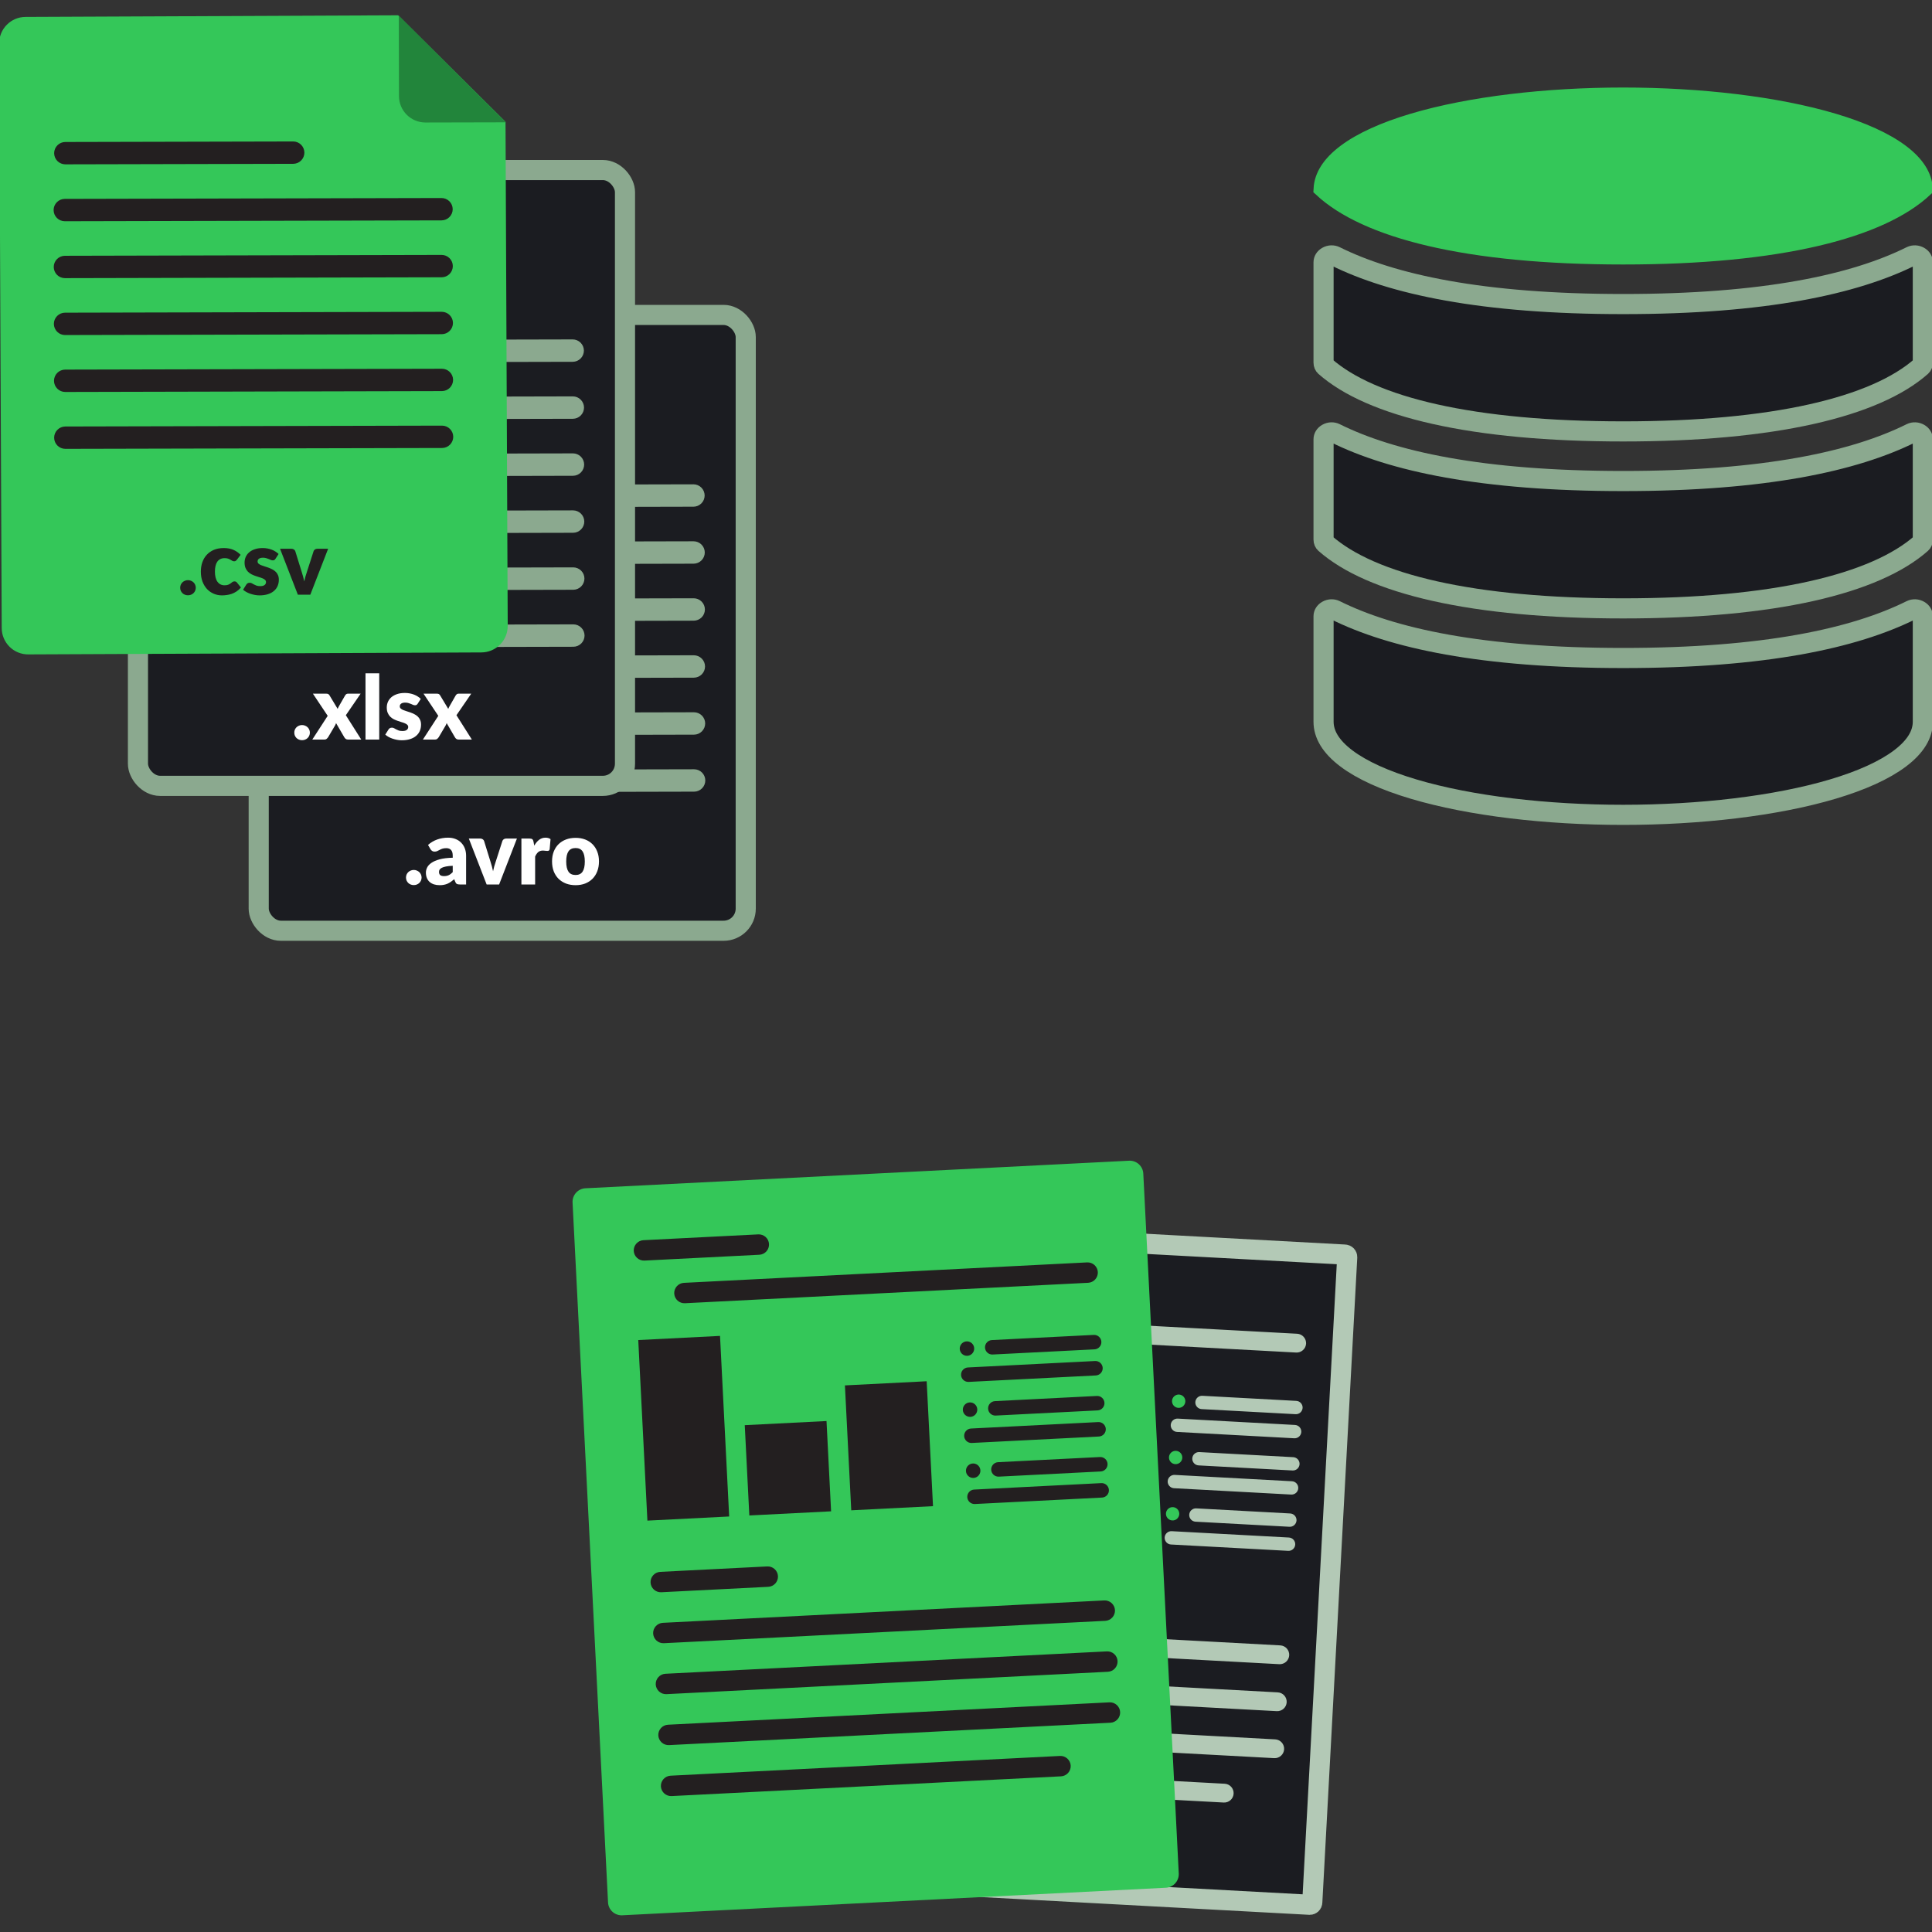 <svg width="240" height="240" viewBox="0 0 240 240" fill="none" xmlns="http://www.w3.org/2000/svg">
<rect x="0" y="0" width="240" height="240" fill="#333333" stroke="none"/>
<g clip-path="url(#clip0_6212_22346)">
<path d="M164.417 67.022V54.581C164.417 54.291 164.573 54.027 164.875 53.856C165.186 53.681 165.563 53.66 165.877 53.816C172.904 57.308 184.054 59.755 201.639 59.755C219.225 59.755 230.374 57.308 237.402 53.816C237.716 53.66 238.093 53.681 238.403 53.856C238.706 54.027 238.862 54.291 238.862 54.581V67.022C238.862 67.236 238.779 67.397 238.674 67.489C235.842 69.995 231.285 72.032 225.016 73.435C218.768 74.832 210.928 75.575 201.639 75.575C192.35 75.575 184.51 74.832 178.262 73.435C171.994 72.032 167.436 69.995 164.604 67.489C164.5 67.397 164.417 67.236 164.417 67.022Z" fill="#1B1C21" stroke="#8BA98F" stroke-width="2.5"/>
<path d="M164.417 89.649V76.564C164.417 76.275 164.573 76.011 164.875 75.84C165.186 75.665 165.563 75.643 165.877 75.799C172.904 79.291 184.054 81.739 201.639 81.739C219.225 81.739 230.374 79.291 237.402 75.799C237.716 75.643 238.093 75.665 238.403 75.84C238.706 76.011 238.862 76.275 238.862 76.564V89.649C238.862 91.214 237.976 92.74 236.035 94.207C234.091 95.677 231.234 96.964 227.688 98.02C220.612 100.129 211.123 101.223 201.639 101.223C192.156 101.223 182.667 100.129 175.59 98.02C172.045 96.964 169.188 95.677 167.243 94.207C165.302 92.74 164.417 91.214 164.417 89.649Z" fill="#1B1C21" stroke="#8BA98F" stroke-width="2.5"/>
<path d="M177.565 29.562C171.402 28.114 166.929 26.031 164.173 23.466C164.256 21.877 165.208 20.363 167.093 18.938C169.071 17.443 171.96 16.145 175.519 15.085C182.626 12.968 192.141 11.872 201.639 11.872C211.138 11.872 220.653 12.968 227.76 15.085C231.319 16.145 234.208 17.443 236.186 18.938C238.071 20.363 239.022 21.877 239.106 23.466C236.35 26.031 231.876 28.114 225.714 29.562C219.341 31.06 211.262 31.856 201.639 31.856C192.017 31.856 183.938 31.06 177.565 29.562Z" fill="#34C759" stroke="#34C759" stroke-width="2"/>
<path d="M164.417 45.037V32.596C164.417 32.307 164.573 32.043 164.875 31.872C165.186 31.697 165.563 31.676 165.877 31.831C172.904 35.324 184.054 37.771 201.639 37.771C219.225 37.771 230.374 35.324 237.402 31.831C237.716 31.676 238.093 31.697 238.403 31.872C238.706 32.043 238.862 32.307 238.862 32.596V45.037C238.862 45.251 238.779 45.412 238.674 45.505C235.842 48.011 231.285 50.048 225.016 51.45C218.768 52.848 210.928 53.591 201.639 53.591C192.35 53.591 184.51 52.848 178.262 51.45C171.994 50.048 167.436 48.011 164.604 45.505C164.5 45.412 164.417 45.251 164.417 45.037Z" fill="#1B1C21" stroke="#8BA98F" stroke-width="2.5"/>
<rect x="32.138" y="39.122" width="60.5" height="76.5" rx="2.75" fill="#1B1C21"/>
<rect x="32.138" y="39.122" width="60.5" height="76.5" rx="2.75" stroke="#8BA98F" stroke-width="2.5"/>
<path d="M67.697 55.909L39.348 55.974C38.98 55.974 38.627 55.828 38.366 55.568C38.105 55.308 37.957 54.955 37.955 54.587C37.956 54.218 38.102 53.865 38.361 53.603C38.621 53.342 38.974 53.195 39.342 53.193L67.691 53.128C68.059 53.128 68.413 53.274 68.674 53.535C68.935 53.795 69.083 54.148 69.084 54.517C69.083 54.886 68.937 55.238 68.677 55.499C68.417 55.76 68.065 55.907 67.697 55.909Z" fill="#34C759"/>
<path d="M86.147 62.944L39.281 63.052C38.913 63.052 38.56 62.906 38.299 62.646C38.038 62.386 37.89 62.033 37.888 61.664C37.889 61.296 38.035 60.943 38.294 60.682C38.554 60.42 38.907 60.273 39.275 60.271L86.141 60.163C86.509 60.163 86.862 60.31 87.123 60.569C87.384 60.83 87.532 61.182 87.534 61.551C87.534 61.919 87.388 62.273 87.128 62.534C86.868 62.795 86.515 62.943 86.147 62.944Z" fill="#8BA98F"/>
<path d="M86.163 70.023L39.297 70.131C38.929 70.13 38.575 69.984 38.315 69.724C38.053 69.463 37.906 69.11 37.905 68.742C37.905 68.373 38.051 68.02 38.31 67.759C38.57 67.498 38.923 67.35 39.291 67.348L86.157 67.24C86.525 67.24 86.878 67.386 87.139 67.647C87.4 67.907 87.548 68.259 87.55 68.628C87.55 68.997 87.404 69.35 87.144 69.612C86.885 69.873 86.532 70.021 86.163 70.023Z" fill="#8BA98F"/>
<path d="M86.179 77.103L39.313 77.21C38.945 77.21 38.592 77.064 38.331 76.804C38.07 76.544 37.923 76.191 37.921 75.823C37.921 75.454 38.067 75.1 38.327 74.839C38.587 74.577 38.94 74.43 39.308 74.428L86.174 74.32C86.542 74.321 86.895 74.467 87.156 74.727C87.417 74.988 87.564 75.341 87.566 75.709C87.566 76.077 87.42 76.431 87.16 76.692C86.9 76.953 86.548 77.101 86.179 77.103Z" fill="#8BA98F"/>
<path d="M86.196 84.183L39.33 84.29C38.962 84.29 38.608 84.144 38.348 83.884C38.087 83.624 37.939 83.271 37.937 82.903C37.937 82.534 38.083 82.181 38.343 81.92C38.603 81.659 38.955 81.511 39.324 81.509L86.189 81.401C86.558 81.402 86.911 81.548 87.172 81.808C87.433 82.068 87.581 82.421 87.582 82.789C87.582 83.158 87.436 83.511 87.176 83.772C86.916 84.033 86.564 84.181 86.196 84.183Z" fill="#8BA98F"/>
<path d="M86.213 91.262L39.347 91.369C38.979 91.369 38.626 91.223 38.365 90.963C38.104 90.703 37.957 90.35 37.955 89.982C37.955 89.613 38.101 89.26 38.361 88.999C38.621 88.737 38.973 88.59 39.342 88.588L86.207 88.481C86.576 88.481 86.929 88.627 87.19 88.887C87.451 89.147 87.599 89.5 87.6 89.868C87.6 90.237 87.454 90.59 87.194 90.851C86.934 91.113 86.581 91.26 86.213 91.262Z" fill="#8BA98F"/>
<path d="M86.228 98.342L39.362 98.449C38.994 98.449 38.641 98.303 38.38 98.043C38.119 97.783 37.971 97.43 37.969 97.062C37.97 96.694 38.115 96.34 38.375 96.079C38.635 95.818 38.988 95.67 39.356 95.668L86.222 95.561C86.59 95.561 86.943 95.707 87.204 95.967C87.465 96.227 87.613 96.579 87.615 96.948C87.615 97.316 87.469 97.67 87.209 97.931C86.949 98.192 86.596 98.34 86.228 98.342Z" fill="#8BA98F"/>
<path d="M50.435 109.009C50.435 108.877 50.459 108.754 50.507 108.64C50.558 108.526 50.626 108.427 50.71 108.343C50.798 108.259 50.901 108.193 51.018 108.145C51.135 108.094 51.264 108.068 51.403 108.068C51.539 108.068 51.665 108.094 51.783 108.145C51.9 108.193 52.003 108.259 52.091 108.343C52.179 108.427 52.246 108.526 52.294 108.64C52.345 108.754 52.371 108.877 52.371 109.009C52.371 109.141 52.345 109.265 52.294 109.383C52.246 109.496 52.179 109.595 52.091 109.68C52.003 109.764 51.9 109.83 51.783 109.878C51.665 109.925 51.539 109.949 51.403 109.949C51.264 109.949 51.135 109.925 51.018 109.878C50.901 109.83 50.798 109.764 50.71 109.68C50.626 109.595 50.558 109.496 50.507 109.383C50.459 109.265 50.435 109.141 50.435 109.009ZM56.24 107.551C55.899 107.566 55.619 107.595 55.399 107.639C55.179 107.683 55.005 107.738 54.876 107.804C54.748 107.87 54.658 107.945 54.607 108.03C54.559 108.114 54.535 108.206 54.535 108.305C54.535 108.499 54.589 108.636 54.695 108.717C54.801 108.794 54.957 108.833 55.162 108.833C55.382 108.833 55.575 108.794 55.74 108.717C55.905 108.64 56.072 108.515 56.24 108.343V107.551ZM53.171 104.961C53.516 104.656 53.897 104.431 54.315 104.284C54.737 104.134 55.188 104.059 55.668 104.059C56.013 104.059 56.323 104.115 56.598 104.229C56.877 104.339 57.111 104.495 57.302 104.697C57.496 104.895 57.645 105.131 57.747 105.406C57.85 105.681 57.901 105.982 57.901 106.308V109.872H57.12C56.959 109.872 56.836 109.85 56.752 109.806C56.671 109.762 56.603 109.67 56.548 109.531L56.427 109.218C56.284 109.339 56.147 109.445 56.015 109.537C55.883 109.628 55.745 109.707 55.602 109.773C55.463 109.835 55.313 109.881 55.151 109.911C54.994 109.944 54.818 109.96 54.623 109.96C54.363 109.96 54.127 109.927 53.914 109.861C53.701 109.791 53.52 109.691 53.369 109.559C53.223 109.427 53.109 109.263 53.028 109.069C52.948 108.871 52.907 108.644 52.907 108.387C52.907 108.182 52.959 107.975 53.061 107.766C53.164 107.553 53.342 107.36 53.595 107.188C53.848 107.012 54.189 106.865 54.618 106.748C55.047 106.631 55.588 106.565 56.24 106.55V106.308C56.24 105.974 56.171 105.734 56.031 105.588C55.896 105.437 55.701 105.362 55.448 105.362C55.247 105.362 55.082 105.384 54.953 105.428C54.825 105.472 54.71 105.522 54.607 105.577C54.508 105.632 54.411 105.681 54.315 105.725C54.22 105.769 54.106 105.791 53.974 105.791C53.857 105.791 53.758 105.762 53.677 105.703C53.597 105.644 53.531 105.575 53.479 105.494L53.171 104.961ZM64.214 104.169L62.003 109.872H60.452L58.241 104.169H59.66C59.781 104.169 59.882 104.198 59.963 104.257C60.047 104.312 60.104 104.381 60.133 104.466L60.925 107.023C60.995 107.232 61.056 107.436 61.107 107.634C61.162 107.832 61.209 108.03 61.25 108.228C61.331 107.832 61.442 107.43 61.585 107.023L62.41 104.466C62.44 104.381 62.495 104.312 62.575 104.257C62.656 104.198 62.751 104.169 62.861 104.169H64.214ZM66.366 105.049C66.542 104.741 66.743 104.499 66.971 104.323C67.202 104.147 67.466 104.059 67.763 104.059C68.019 104.059 68.228 104.119 68.39 104.24L68.28 105.494C68.261 105.575 68.23 105.63 68.186 105.659C68.146 105.688 68.089 105.703 68.016 105.703C67.986 105.703 67.948 105.701 67.9 105.698C67.852 105.694 67.803 105.69 67.752 105.687C67.7 105.679 67.647 105.674 67.592 105.67C67.541 105.663 67.493 105.659 67.449 105.659C67.2 105.659 67 105.725 66.85 105.857C66.703 105.989 66.578 106.172 66.476 106.407V109.872H64.771V104.169H65.783C65.867 104.169 65.937 104.176 65.992 104.191C66.05 104.205 66.098 104.229 66.135 104.262C66.175 104.291 66.204 104.332 66.223 104.383C66.245 104.434 66.263 104.497 66.278 104.57L66.366 105.049ZM71.503 104.081C71.936 104.081 72.33 104.148 72.686 104.284C73.041 104.42 73.346 104.614 73.599 104.867C73.855 105.12 74.053 105.428 74.193 105.791C74.336 106.15 74.407 106.556 74.407 107.007C74.407 107.461 74.336 107.872 74.193 108.239C74.053 108.602 73.855 108.911 73.599 109.168C73.346 109.421 73.041 109.617 72.686 109.757C72.33 109.892 71.936 109.96 71.503 109.96C71.067 109.96 70.669 109.892 70.31 109.757C69.954 109.617 69.646 109.421 69.386 109.168C69.129 108.911 68.929 108.602 68.786 108.239C68.647 107.872 68.577 107.461 68.577 107.007C68.577 106.556 68.647 106.15 68.786 105.791C68.929 105.428 69.129 105.12 69.386 104.867C69.646 104.614 69.954 104.42 70.31 104.284C70.669 104.148 71.067 104.081 71.503 104.081ZM71.503 108.695C71.895 108.695 72.183 108.558 72.367 108.283C72.554 108.004 72.647 107.582 72.647 107.018C72.647 106.453 72.554 106.033 72.367 105.758C72.183 105.483 71.895 105.346 71.503 105.346C71.1 105.346 70.805 105.483 70.618 105.758C70.431 106.033 70.337 106.453 70.337 107.018C70.337 107.582 70.431 108.004 70.618 108.283C70.805 108.558 71.1 108.695 71.503 108.695Z" fill="white"/>
<rect x="17.138" y="21.122" width="60.5" height="76.5" rx="2.75" fill="#1B1C21"/>
<rect x="17.138" y="21.122" width="60.5" height="76.5" rx="2.75" stroke="#8BA98F" stroke-width="2.5"/>
<path d="M52.697 37.909L24.348 37.974C23.98 37.974 23.627 37.828 23.366 37.568C23.105 37.308 22.957 36.955 22.955 36.587C22.956 36.218 23.102 35.865 23.361 35.603C23.621 35.342 23.974 35.195 24.342 35.193L52.691 35.128C53.059 35.128 53.413 35.274 53.674 35.535C53.935 35.795 54.083 36.148 54.084 36.517C54.083 36.886 53.937 37.238 53.677 37.499C53.417 37.76 53.065 37.907 52.697 37.909Z" fill="#34C759"/>
<path d="M71.147 44.944L24.281 45.052C23.913 45.052 23.56 44.906 23.299 44.646C23.038 44.386 22.89 44.033 22.888 43.664C22.889 43.296 23.035 42.943 23.294 42.682C23.554 42.42 23.907 42.273 24.275 42.271L71.141 42.163C71.509 42.163 71.862 42.31 72.123 42.569C72.384 42.83 72.532 43.182 72.534 43.551C72.534 43.919 72.388 44.273 72.128 44.534C71.868 44.795 71.515 44.943 71.147 44.944Z" fill="#8BA98F"/>
<path d="M71.163 52.023L24.297 52.131C23.929 52.13 23.576 51.984 23.314 51.724C23.053 51.464 22.906 51.11 22.905 50.742C22.905 50.373 23.051 50.02 23.31 49.759C23.57 49.498 23.923 49.35 24.291 49.348L71.157 49.24C71.525 49.24 71.878 49.386 72.139 49.647C72.4 49.907 72.548 50.259 72.55 50.628C72.55 50.997 72.404 51.35 72.144 51.612C71.885 51.873 71.532 52.021 71.163 52.023Z" fill="#8BA98F"/>
<path d="M71.179 59.102L24.314 59.21C23.945 59.21 23.592 59.064 23.331 58.804C23.07 58.544 22.923 58.191 22.921 57.823C22.921 57.454 23.067 57.1 23.327 56.839C23.587 56.577 23.94 56.43 24.308 56.428L71.174 56.32C71.542 56.321 71.895 56.467 72.156 56.727C72.417 56.988 72.564 57.34 72.566 57.709C72.566 58.077 72.42 58.431 72.16 58.692C71.9 58.953 71.548 59.101 71.179 59.102Z" fill="#8BA98F"/>
<path d="M71.196 66.183L24.33 66.29C23.962 66.29 23.608 66.144 23.348 65.884C23.087 65.624 22.939 65.271 22.937 64.903C22.937 64.534 23.083 64.181 23.343 63.92C23.603 63.659 23.955 63.511 24.323 63.509L71.189 63.401C71.558 63.402 71.911 63.548 72.172 63.808C72.433 64.068 72.581 64.421 72.582 64.789C72.582 65.158 72.436 65.511 72.176 65.772C71.916 66.033 71.564 66.181 71.196 66.183Z" fill="#8BA98F"/>
<path d="M71.213 73.262L24.347 73.369C23.979 73.369 23.626 73.223 23.365 72.963C23.104 72.703 22.957 72.35 22.955 71.982C22.955 71.613 23.101 71.26 23.361 70.999C23.621 70.737 23.973 70.59 24.341 70.588L71.207 70.481C71.576 70.481 71.929 70.627 72.19 70.887C72.451 71.147 72.599 71.5 72.6 71.868C72.6 72.237 72.454 72.59 72.194 72.851C71.934 73.113 71.581 73.26 71.213 73.262Z" fill="#8BA98F"/>
<path d="M71.228 80.342L24.362 80.449C23.994 80.449 23.641 80.303 23.38 80.043C23.119 79.783 22.971 79.43 22.97 79.062C22.97 78.694 23.116 78.34 23.375 78.079C23.635 77.818 23.988 77.67 24.356 77.668L71.222 77.561C71.59 77.561 71.943 77.707 72.204 77.967C72.465 78.227 72.613 78.579 72.615 78.948C72.615 79.316 72.469 79.67 72.209 79.931C71.949 80.192 71.596 80.34 71.228 80.342Z" fill="#8BA98F"/>
<path d="M36.558 91.009C36.558 90.877 36.581 90.754 36.629 90.64C36.681 90.526 36.748 90.427 36.833 90.343C36.921 90.259 37.023 90.193 37.141 90.145C37.258 90.094 37.386 90.068 37.526 90.068C37.661 90.068 37.788 90.094 37.905 90.145C38.023 90.193 38.125 90.259 38.213 90.343C38.301 90.427 38.369 90.526 38.417 90.64C38.468 90.754 38.494 90.877 38.494 91.009C38.494 91.141 38.468 91.265 38.417 91.383C38.369 91.496 38.301 91.595 38.213 91.68C38.125 91.764 38.023 91.83 37.905 91.878C37.788 91.925 37.661 91.949 37.526 91.949C37.386 91.949 37.258 91.925 37.141 91.878C37.023 91.83 36.921 91.764 36.833 91.68C36.748 91.595 36.681 91.496 36.629 91.383C36.581 91.265 36.558 91.141 36.558 91.009ZM44.877 91.872H43.237C43.117 91.872 43.017 91.843 42.941 91.784C42.867 91.725 42.809 91.656 42.764 91.575L41.747 89.826C41.729 89.888 41.707 89.947 41.681 90.002C41.655 90.057 41.628 90.108 41.599 90.156L40.763 91.575C40.711 91.648 40.651 91.716 40.581 91.779C40.511 91.841 40.422 91.872 40.312 91.872H38.794L40.708 88.924L38.87 86.169H40.51C40.63 86.169 40.718 86.185 40.773 86.218C40.832 86.247 40.883 86.299 40.928 86.372L41.945 88.061C41.967 87.995 41.995 87.93 42.028 87.868C42.06 87.802 42.097 87.736 42.138 87.67L42.864 86.4C42.915 86.319 42.968 86.26 43.023 86.224C43.082 86.187 43.153 86.169 43.237 86.169H44.8L42.962 88.847L44.877 91.872ZM47.109 83.639V91.872H45.404V83.639H47.109ZM51.886 87.417C51.842 87.487 51.794 87.536 51.743 87.566C51.695 87.595 51.633 87.61 51.556 87.61C51.475 87.61 51.394 87.593 51.314 87.56C51.233 87.523 51.145 87.485 51.05 87.445C50.958 87.404 50.854 87.368 50.736 87.335C50.619 87.298 50.485 87.28 50.335 87.28C50.118 87.28 49.952 87.322 49.834 87.406C49.721 87.487 49.664 87.6 49.664 87.747C49.664 87.853 49.7 87.941 49.774 88.011C49.851 88.081 49.952 88.143 50.076 88.198C50.201 88.249 50.342 88.299 50.5 88.347C50.657 88.394 50.819 88.447 50.984 88.506C51.149 88.565 51.31 88.634 51.468 88.715C51.625 88.792 51.767 88.889 51.891 89.007C52.016 89.12 52.115 89.26 52.188 89.425C52.265 89.59 52.304 89.788 52.304 90.019C52.304 90.301 52.252 90.561 52.15 90.8C52.047 91.038 51.893 91.243 51.688 91.416C51.486 91.588 51.235 91.722 50.934 91.817C50.637 91.912 50.294 91.96 49.906 91.96C49.711 91.96 49.517 91.942 49.323 91.905C49.128 91.868 48.94 91.819 48.756 91.757C48.577 91.694 48.41 91.621 48.256 91.537C48.102 91.449 47.97 91.355 47.86 91.256L48.256 90.629C48.3 90.556 48.355 90.499 48.421 90.459C48.49 90.415 48.578 90.393 48.685 90.393C48.784 90.393 48.872 90.415 48.949 90.459C49.029 90.503 49.116 90.55 49.207 90.602C49.299 90.653 49.405 90.701 49.526 90.745C49.651 90.789 49.807 90.811 49.994 90.811C50.126 90.811 50.238 90.798 50.329 90.772C50.421 90.743 50.494 90.704 50.549 90.657C50.604 90.609 50.645 90.556 50.67 90.497C50.696 90.438 50.709 90.378 50.709 90.316C50.709 90.202 50.67 90.108 50.593 90.035C50.516 89.962 50.415 89.899 50.291 89.848C50.166 89.793 50.023 89.744 49.862 89.7C49.704 89.652 49.543 89.599 49.378 89.54C49.213 89.481 49.05 89.412 48.888 89.331C48.731 89.247 48.589 89.142 48.465 89.018C48.34 88.889 48.239 88.733 48.162 88.55C48.085 88.367 48.047 88.145 48.047 87.885C48.047 87.643 48.093 87.413 48.184 87.197C48.28 86.977 48.421 86.785 48.608 86.62C48.795 86.455 49.029 86.324 49.312 86.229C49.594 86.13 49.924 86.081 50.302 86.081C50.507 86.081 50.705 86.099 50.896 86.136C51.09 86.172 51.272 86.224 51.44 86.29C51.609 86.356 51.763 86.434 51.902 86.526C52.042 86.614 52.164 86.711 52.271 86.818L51.886 87.417ZM58.616 91.872H56.977C56.856 91.872 56.757 91.843 56.68 91.784C56.606 91.725 56.548 91.656 56.504 91.575L55.486 89.826C55.468 89.888 55.446 89.947 55.42 90.002C55.395 90.057 55.367 90.108 55.338 90.156L54.502 91.575C54.45 91.648 54.39 91.716 54.32 91.779C54.251 91.841 54.161 91.872 54.051 91.872H52.533L54.447 88.924L52.61 86.169H54.249C54.37 86.169 54.458 86.185 54.513 86.218C54.571 86.247 54.623 86.299 54.667 86.372L55.684 88.061C55.706 87.995 55.734 87.93 55.767 87.868C55.8 87.802 55.836 87.736 55.877 87.67L56.603 86.4C56.654 86.319 56.707 86.26 56.762 86.224C56.821 86.187 56.892 86.169 56.977 86.169H58.539L56.702 88.847L58.616 91.872Z" fill="white"/>
<path d="M49.457 1.9L3.164 2.102C2.733 2.104 2.306 2.191 1.909 2.358C1.511 2.525 1.15 2.768 0.847 3.075C0.543 3.381 0.303 3.744 0.14 4.143C-0.023 4.543 -0.106 4.97 -0.105 5.402L0.213 78.022C0.215 78.454 0.301 78.881 0.468 79.278C0.635 79.676 0.878 80.037 1.184 80.341C1.49 80.645 1.853 80.885 2.252 81.048C2.652 81.212 3.079 81.295 3.51 81.293L59.802 81.047C60.673 81.043 61.507 80.694 62.12 80.075C62.733 79.456 63.075 78.619 63.071 77.748L62.798 15.132L49.457 1.9Z" fill="#34C759"/>
<path d="M49.562 11.939C49.564 12.81 49.912 13.645 50.529 14.26C51.146 14.874 51.982 15.219 52.853 15.217L62.851 15.194L49.539 1.936L49.562 11.939Z" fill="#22853B"/>
<path d="M36.427 20.35L8.117 20.415C7.75 20.415 7.397 20.269 7.136 20.01C6.876 19.75 6.728 19.398 6.726 19.03C6.727 18.662 6.872 18.309 7.132 18.048C7.391 17.787 7.743 17.64 8.111 17.638L36.421 17.573C36.789 17.573 37.142 17.719 37.403 17.98C37.663 18.239 37.81 18.592 37.812 18.961C37.811 19.328 37.665 19.681 37.405 19.941C37.146 20.201 36.794 20.348 36.427 20.35Z" fill="#231F20"/>
<path d="M54.851 27.376L8.05 27.483C7.683 27.483 7.33 27.337 7.069 27.078C6.809 26.818 6.662 26.466 6.66 26.098C6.66 25.73 6.806 25.377 7.065 25.116C7.324 24.856 7.676 24.708 8.044 24.706L54.845 24.599C55.212 24.599 55.565 24.745 55.826 25.005C56.087 25.264 56.234 25.616 56.236 25.984C56.236 26.352 56.09 26.705 55.83 26.966C55.571 27.227 55.219 27.374 54.851 27.376Z" fill="#231F20"/>
<path d="M54.867 34.445L8.067 34.552C7.699 34.552 7.346 34.406 7.085 34.146C6.825 33.886 6.677 33.533 6.676 33.165C6.676 32.797 6.822 32.444 7.081 32.184C7.34 31.923 7.693 31.776 8.06 31.774L54.861 31.666C55.229 31.666 55.581 31.812 55.842 32.072C56.103 32.331 56.25 32.684 56.252 33.052C56.252 33.42 56.107 33.773 55.847 34.034C55.587 34.295 55.235 34.443 54.867 34.445Z" fill="#231F20"/>
<path d="M54.883 41.513L8.083 41.62C7.715 41.62 7.362 41.474 7.102 41.214C6.841 40.955 6.694 40.602 6.692 40.234C6.692 39.866 6.838 39.513 7.097 39.252C7.357 38.991 7.709 38.844 8.077 38.842L54.878 38.734C55.246 38.735 55.598 38.881 55.859 39.141C56.119 39.401 56.266 39.753 56.268 40.121C56.268 40.489 56.122 40.842 55.862 41.102C55.603 41.363 55.251 41.511 54.883 41.513Z" fill="#231F20"/>
<path d="M54.9 48.583L8.099 48.691C7.731 48.69 7.379 48.544 7.118 48.285C6.858 48.025 6.71 47.673 6.708 47.305C6.708 46.937 6.854 46.584 7.113 46.323C7.373 46.062 7.725 45.915 8.093 45.913L54.893 45.806C55.261 45.806 55.614 45.952 55.875 46.211C56.135 46.471 56.283 46.823 56.285 47.191C56.284 47.559 56.138 47.912 55.879 48.173C55.619 48.434 55.267 48.581 54.9 48.583Z" fill="#231F20"/>
<path d="M54.917 55.651L8.116 55.758C7.749 55.758 7.396 55.612 7.136 55.353C6.875 55.093 6.728 54.741 6.726 54.373C6.726 54.005 6.872 53.652 7.131 53.392C7.391 53.131 7.743 52.983 8.111 52.981L54.911 52.874C55.279 52.874 55.632 53.02 55.893 53.28C56.153 53.539 56.301 53.892 56.303 54.26C56.302 54.628 56.156 54.981 55.897 55.242C55.637 55.502 55.285 55.65 54.917 55.651Z" fill="#231F20"/>
<path d="M22.384 73.009C22.384 72.877 22.408 72.754 22.455 72.64C22.507 72.526 22.574 72.427 22.659 72.343C22.747 72.259 22.849 72.193 22.967 72.145C23.084 72.094 23.212 72.068 23.352 72.068C23.487 72.068 23.614 72.094 23.731 72.145C23.849 72.193 23.951 72.259 24.039 72.343C24.127 72.427 24.195 72.526 24.243 72.64C24.294 72.754 24.32 72.877 24.32 73.009C24.32 73.141 24.294 73.265 24.243 73.383C24.195 73.496 24.127 73.595 24.039 73.68C23.951 73.764 23.849 73.83 23.731 73.878C23.614 73.925 23.487 73.949 23.352 73.949C23.212 73.949 23.084 73.925 22.967 73.878C22.849 73.83 22.747 73.764 22.659 73.68C22.574 73.595 22.507 73.496 22.455 73.383C22.408 73.265 22.384 73.141 22.384 73.009ZM29.438 69.522C29.386 69.584 29.337 69.633 29.289 69.67C29.241 69.707 29.174 69.725 29.086 69.725C29.001 69.725 28.924 69.705 28.855 69.665C28.789 69.624 28.713 69.58 28.629 69.533C28.545 69.481 28.446 69.435 28.332 69.395C28.218 69.355 28.077 69.335 27.909 69.335C27.7 69.335 27.518 69.373 27.364 69.45C27.214 69.527 27.089 69.637 26.99 69.78C26.891 69.923 26.818 70.099 26.77 70.308C26.722 70.513 26.699 70.746 26.699 71.007C26.699 71.553 26.803 71.973 27.012 72.266C27.225 72.559 27.516 72.706 27.887 72.706C28.085 72.706 28.24 72.682 28.354 72.635C28.471 72.583 28.57 72.528 28.651 72.47C28.732 72.407 28.805 72.35 28.871 72.299C28.941 72.248 29.027 72.222 29.13 72.222C29.265 72.222 29.368 72.272 29.438 72.371L29.933 72.981C29.757 73.183 29.571 73.348 29.377 73.476C29.183 73.601 28.983 73.7 28.778 73.773C28.576 73.843 28.372 73.89 28.167 73.916C27.962 73.945 27.762 73.96 27.568 73.96C27.219 73.96 26.886 73.894 26.567 73.762C26.251 73.63 25.973 73.439 25.731 73.19C25.492 72.937 25.302 72.627 25.159 72.261C25.019 71.894 24.95 71.476 24.95 71.007C24.95 70.596 25.01 70.213 25.131 69.857C25.256 69.498 25.437 69.188 25.676 68.928C25.918 68.664 26.215 68.456 26.567 68.306C26.922 68.156 27.333 68.081 27.799 68.081C28.246 68.081 28.638 68.152 28.976 68.295C29.313 68.438 29.617 68.647 29.889 68.922L29.438 69.522ZM34.221 69.417C34.177 69.487 34.129 69.536 34.078 69.566C34.03 69.595 33.968 69.61 33.891 69.61C33.81 69.61 33.729 69.593 33.649 69.56C33.568 69.523 33.48 69.485 33.385 69.445C33.293 69.404 33.189 69.368 33.071 69.335C32.954 69.298 32.82 69.28 32.67 69.28C32.453 69.28 32.287 69.322 32.169 69.406C32.056 69.487 31.999 69.6 31.999 69.747C31.999 69.853 32.035 69.941 32.109 70.011C32.186 70.081 32.287 70.143 32.411 70.198C32.536 70.249 32.677 70.299 32.835 70.347C32.992 70.394 33.154 70.447 33.319 70.506C33.484 70.565 33.645 70.634 33.803 70.715C33.96 70.792 34.102 70.889 34.226 71.007C34.351 71.12 34.45 71.26 34.523 71.425C34.6 71.59 34.639 71.788 34.639 72.019C34.639 72.301 34.587 72.561 34.485 72.8C34.382 73.038 34.228 73.243 34.023 73.416C33.821 73.588 33.57 73.722 33.269 73.817C32.972 73.912 32.629 73.96 32.241 73.96C32.046 73.96 31.852 73.942 31.658 73.905C31.463 73.868 31.275 73.819 31.091 73.757C30.912 73.694 30.745 73.621 30.591 73.537C30.437 73.449 30.305 73.355 30.195 73.256L30.591 72.629C30.635 72.556 30.69 72.499 30.756 72.459C30.825 72.415 30.913 72.393 31.02 72.393C31.119 72.393 31.207 72.415 31.284 72.459C31.364 72.503 31.451 72.55 31.542 72.602C31.634 72.653 31.74 72.701 31.861 72.745C31.986 72.789 32.142 72.811 32.329 72.811C32.461 72.811 32.573 72.798 32.664 72.772C32.756 72.743 32.829 72.704 32.884 72.657C32.939 72.609 32.98 72.556 33.005 72.497C33.031 72.438 33.044 72.378 33.044 72.316C33.044 72.202 33.005 72.108 32.928 72.035C32.851 71.962 32.75 71.899 32.626 71.848C32.501 71.793 32.358 71.744 32.197 71.7C32.039 71.652 31.878 71.599 31.713 71.54C31.548 71.481 31.385 71.412 31.223 71.331C31.066 71.247 30.924 71.142 30.8 71.018C30.675 70.889 30.574 70.733 30.497 70.55C30.42 70.367 30.382 70.145 30.382 69.885C30.382 69.643 30.428 69.413 30.519 69.197C30.615 68.977 30.756 68.785 30.943 68.62C31.13 68.455 31.364 68.324 31.647 68.229C31.929 68.13 32.259 68.081 32.637 68.081C32.842 68.081 33.04 68.099 33.231 68.136C33.425 68.172 33.607 68.224 33.775 68.29C33.944 68.356 34.098 68.434 34.237 68.526C34.377 68.614 34.499 68.711 34.606 68.818L34.221 69.417ZM40.761 68.169L38.55 73.872H36.999L34.788 68.169H36.207C36.328 68.169 36.429 68.198 36.509 68.257C36.594 68.312 36.65 68.381 36.68 68.466L37.472 71.023C37.541 71.232 37.602 71.436 37.653 71.634C37.708 71.832 37.756 72.03 37.796 72.228C37.877 71.832 37.989 71.43 38.132 71.023L38.957 68.466C38.986 68.381 39.041 68.312 39.122 68.257C39.202 68.198 39.298 68.169 39.408 68.169H40.761Z" fill="#231F20"/>
<path d="M162.695 236.617L100.436 233.248C100.355 233.243 100.279 233.207 100.225 233.147C100.171 233.086 100.144 233.007 100.148 232.926L104.487 152.768C104.487 152.768 104.487 152.768 104.487 152.768C104.492 152.687 104.528 152.611 104.588 152.557C104.648 152.503 104.727 152.475 104.808 152.479C104.808 152.479 104.808 152.479 104.808 152.48L167.067 155.849C167.067 155.849 167.067 155.849 167.067 155.849C167.107 155.851 167.147 155.861 167.183 155.878C167.219 155.895 167.251 155.92 167.278 155.949C167.305 155.979 167.325 156.014 167.339 156.052C167.352 156.09 167.358 156.13 167.356 156.17L163.016 236.328C163.012 236.409 162.975 236.485 162.915 236.539C162.855 236.593 162.776 236.621 162.696 236.617C162.695 236.617 162.695 236.617 162.695 236.617Z" fill="#1B1C21" stroke="#B3C9B6" stroke-width="2.5"/>
<path d="M118.44 169.661L109.076 169.154L107.956 189.835L117.32 190.342L118.44 169.661Z" fill="#34C759"/>
<path d="M129.553 180.635L120.189 180.128L119.629 190.469L128.993 190.976L129.553 180.635Z" fill="#34C759"/>
<path d="M141.44 177.301L132.076 176.794L131.302 191.1L140.665 191.607L141.44 177.301Z" fill="#34C759"/>
<path d="M146.813 174.792C147.216 174.575 147.367 174.073 147.15 173.67C146.933 173.268 146.431 173.117 146.029 173.333C145.626 173.55 145.475 174.052 145.691 174.455C145.908 174.858 146.41 175.009 146.813 174.792Z" fill="#34C759"/>
<path d="M160.942 175.676L149.27 175.044C149.051 175.032 148.845 174.933 148.699 174.77C148.552 174.606 148.476 174.391 148.488 174.172C148.5 173.953 148.599 173.748 148.762 173.601C148.926 173.454 149.14 173.379 149.36 173.39L161.032 174.022C161.252 174.034 161.457 174.133 161.604 174.296C161.75 174.46 161.826 174.674 161.815 174.894C161.802 175.113 161.703 175.318 161.54 175.465C161.377 175.612 161.162 175.687 160.942 175.676Z" fill="#B3C9B6"/>
<path d="M160.781 178.668L146.214 177.879C145.995 177.867 145.789 177.768 145.643 177.605C145.496 177.441 145.42 177.226 145.432 177.007C145.444 176.788 145.543 176.583 145.706 176.436C145.87 176.289 146.085 176.214 146.304 176.225L160.871 177.013C161.09 177.026 161.295 177.124 161.442 177.288C161.588 177.451 161.664 177.666 161.653 177.885C161.64 178.105 161.542 178.31 161.378 178.457C161.215 178.603 161 178.679 160.781 178.668Z" fill="#B3C9B6"/>
<path d="M146.597 181.67C146.936 181.364 146.964 180.84 146.658 180.5C146.352 180.161 145.828 180.133 145.488 180.439C145.148 180.745 145.121 181.269 145.427 181.609C145.733 181.948 146.257 181.976 146.597 181.67Z" fill="#34C759"/>
<path d="M160.564 182.669L148.891 182.037C148.672 182.025 148.467 181.926 148.32 181.763C148.174 181.6 148.098 181.385 148.109 181.165C148.122 180.946 148.22 180.741 148.384 180.594C148.547 180.448 148.762 180.372 148.981 180.383L160.654 181.015C160.873 181.027 161.079 181.126 161.225 181.289C161.372 181.453 161.448 181.668 161.436 181.887C161.424 182.106 161.325 182.311 161.162 182.458C160.998 182.605 160.783 182.681 160.564 182.669Z" fill="#B3C9B6"/>
<path d="M160.402 185.66L145.835 184.871C145.616 184.859 145.411 184.76 145.265 184.597C145.118 184.433 145.042 184.219 145.054 183.999C145.066 183.78 145.165 183.575 145.328 183.428C145.492 183.282 145.707 183.206 145.926 183.217L160.492 184.006C160.711 184.018 160.917 184.117 161.063 184.28C161.21 184.443 161.286 184.658 161.274 184.878C161.262 185.097 161.163 185.302 161 185.449C160.836 185.595 160.621 185.671 160.402 185.66Z" fill="#B3C9B6"/>
<path d="M146.491 188.128C146.535 187.673 146.201 187.268 145.746 187.225C145.291 187.181 144.886 187.514 144.842 187.97C144.799 188.425 145.132 188.829 145.587 188.873C146.043 188.917 146.447 188.583 146.491 188.128Z" fill="#34C759"/>
<path d="M160.186 189.661L148.513 189.03C148.294 189.017 148.088 188.919 147.942 188.755C147.795 188.592 147.719 188.377 147.731 188.158C147.743 187.938 147.842 187.733 148.005 187.586C148.169 187.44 148.384 187.364 148.603 187.375L160.275 188.008C160.495 188.02 160.7 188.119 160.847 188.282C160.993 188.445 161.069 188.66 161.058 188.88C161.045 189.099 160.946 189.304 160.783 189.45C160.619 189.597 160.405 189.673 160.186 189.661Z" fill="#B3C9B6"/>
<path d="M160.024 192.652L145.458 191.863C145.239 191.85 145.034 191.751 144.888 191.588C144.742 191.424 144.666 191.21 144.678 190.991C144.69 190.772 144.789 190.567 144.952 190.42C145.116 190.274 145.331 190.198 145.55 190.209L160.116 190.997C160.335 191.01 160.541 191.108 160.687 191.272C160.834 191.435 160.91 191.65 160.898 191.869C160.892 191.978 160.865 192.085 160.818 192.183C160.77 192.281 160.704 192.369 160.623 192.442C160.542 192.515 160.447 192.571 160.344 192.607C160.242 192.643 160.133 192.658 160.024 192.652Z" fill="#B3C9B6"/>
<path d="M120.936 198.823L108.678 198.16C108.369 198.142 108.079 198.003 107.872 197.772C107.665 197.542 107.558 197.238 107.574 196.929C107.592 196.62 107.731 196.33 107.962 196.123C108.192 195.916 108.495 195.809 108.804 195.825L121.062 196.489C121.371 196.506 121.661 196.646 121.868 196.876C122.075 197.106 122.182 197.409 122.166 197.719C122.148 198.028 122.009 198.318 121.779 198.525C121.548 198.731 121.245 198.839 120.936 198.823Z" fill="#34C759"/>
<path d="M158.92 206.731L108.362 203.995C108.053 203.977 107.763 203.838 107.556 203.607C107.35 203.376 107.242 203.073 107.258 202.764C107.276 202.455 107.415 202.165 107.646 201.958C107.876 201.751 108.179 201.644 108.489 201.66L159.047 204.396C159.356 204.414 159.646 204.553 159.853 204.783C160.059 205.014 160.167 205.317 160.151 205.626C160.133 205.936 159.994 206.225 159.763 206.432C159.533 206.639 159.23 206.746 158.92 206.731Z" fill="#B3C9B6"/>
<path d="M158.605 212.566L108.048 209.83C107.738 209.813 107.449 209.673 107.242 209.443C107.035 209.212 106.928 208.909 106.944 208.6C106.961 208.291 107.101 208.001 107.331 207.794C107.562 207.587 107.865 207.48 108.174 207.496L158.732 210.232C159.042 210.249 159.331 210.389 159.538 210.619C159.745 210.85 159.852 211.153 159.836 211.462C159.819 211.772 159.679 212.062 159.448 212.269C159.218 212.475 158.914 212.583 158.605 212.566Z" fill="#B3C9B6"/>
<path d="M158.289 218.404L107.731 215.668C107.421 215.651 107.132 215.511 106.925 215.281C106.718 215.05 106.611 214.747 106.627 214.438C106.644 214.129 106.783 213.839 107.014 213.632C107.244 213.425 107.547 213.318 107.857 213.334L158.415 216.07C158.724 216.087 159.014 216.227 159.22 216.457C159.427 216.688 159.535 216.991 159.519 217.3C159.501 217.609 159.362 217.899 159.131 218.106C158.901 218.313 158.598 218.42 158.289 218.404Z" fill="#B3C9B6"/>
<path d="M152.015 223.917L107.415 221.504C107.105 221.486 106.816 221.347 106.609 221.116C106.402 220.886 106.295 220.583 106.311 220.274C106.328 219.964 106.467 219.675 106.698 219.468C106.929 219.261 107.232 219.154 107.541 219.17L152.141 221.583C152.451 221.601 152.74 221.74 152.947 221.97C153.154 222.201 153.261 222.504 153.245 222.813C153.228 223.123 153.089 223.412 152.858 223.619C152.628 223.826 152.325 223.933 152.015 223.917Z" fill="#B3C9B6"/>
<path d="M123.891 160.887L110.734 160.175C110.424 160.157 110.135 160.018 109.928 159.788C109.721 159.557 109.614 159.254 109.63 158.945C109.647 158.635 109.787 158.346 110.017 158.139C110.248 157.932 110.551 157.825 110.86 157.841L124.017 158.553C124.326 158.57 124.616 158.709 124.823 158.94C125.03 159.17 125.138 159.473 125.122 159.783C125.104 160.092 124.965 160.382 124.734 160.589C124.504 160.796 124.201 160.903 123.891 160.887Z" fill="#34C759"/>
<path d="M161.015 168.018L114.834 165.518C114.525 165.501 114.235 165.362 114.029 165.131C113.822 164.901 113.714 164.598 113.73 164.288C113.748 163.979 113.887 163.689 114.118 163.482C114.348 163.276 114.651 163.168 114.961 163.184L161.142 165.683C161.451 165.701 161.74 165.84 161.947 166.071C162.154 166.301 162.261 166.604 162.246 166.914C162.228 167.223 162.089 167.513 161.858 167.719C161.628 167.926 161.324 168.034 161.015 168.018Z" fill="#B3C9B6"/>
<path d="M144.832 234.5L77.301 237.924C76.855 237.947 76.418 237.791 76.086 237.491C75.754 237.191 75.555 236.772 75.533 236.325L71.126 149.381C71.104 148.935 71.259 148.498 71.559 148.166C71.858 147.834 72.277 147.635 72.723 147.612L140.254 144.188C140.475 144.177 140.696 144.209 140.905 144.283C141.114 144.358 141.306 144.472 141.47 144.621C141.634 144.769 141.768 144.949 141.863 145.149C141.958 145.349 142.012 145.566 142.024 145.787L146.43 232.73C146.452 233.177 146.297 233.614 145.997 233.946C145.698 234.278 145.278 234.477 144.832 234.5Z" fill="#34C759"/>
<path d="M89.444 165.951L79.287 166.466L80.423 188.897L90.58 188.383L89.444 165.951Z" fill="#231F20"/>
<path d="M102.672 176.526L92.516 177.04L93.084 188.256L103.241 187.742L102.672 176.526Z" fill="#231F20"/>
<path d="M115.115 171.584L104.959 172.099L105.745 187.615L115.901 187.101L115.115 171.584Z" fill="#231F20"/>
<path d="M120.625 168.269C121.035 167.989 121.141 167.431 120.862 167.021C120.582 166.611 120.024 166.505 119.614 166.784C119.204 167.064 119.098 167.622 119.378 168.032C119.657 168.442 120.215 168.548 120.625 168.269Z" fill="#231F20"/>
<path d="M135.964 167.621L123.304 168.263C123.066 168.274 122.833 168.191 122.657 168.031C122.48 167.872 122.374 167.649 122.361 167.411C122.35 167.173 122.433 166.94 122.593 166.764C122.752 166.587 122.975 166.481 123.213 166.469L135.874 165.827C136.112 165.815 136.344 165.898 136.521 166.058C136.698 166.217 136.804 166.441 136.816 166.678C136.828 166.916 136.745 167.149 136.585 167.326C136.425 167.502 136.202 167.608 135.964 167.621Z" fill="#231F20"/>
<path d="M136.129 170.864L120.329 171.665C120.091 171.677 119.859 171.593 119.682 171.434C119.506 171.274 119.399 171.051 119.387 170.813C119.375 170.575 119.459 170.343 119.618 170.166C119.778 169.989 120.001 169.883 120.239 169.871L136.038 169.07C136.276 169.058 136.509 169.142 136.686 169.301C136.862 169.461 136.968 169.684 136.981 169.922C136.992 170.16 136.909 170.392 136.749 170.569C136.59 170.745 136.367 170.852 136.129 170.864Z" fill="#231F20"/>
<path d="M121.172 175.711C121.503 175.343 121.474 174.775 121.105 174.443C120.737 174.111 120.169 174.141 119.837 174.509C119.505 174.878 119.535 175.446 119.903 175.778C120.272 176.109 120.84 176.08 121.172 175.711Z" fill="#231F20"/>
<path d="M136.349 175.205L123.688 175.847C123.45 175.858 123.218 175.775 123.041 175.615C122.864 175.456 122.758 175.233 122.746 174.995C122.734 174.757 122.817 174.524 122.977 174.348C123.137 174.171 123.36 174.065 123.598 174.053L136.258 173.411C136.496 173.399 136.729 173.482 136.906 173.642C137.082 173.801 137.188 174.025 137.201 174.262C137.212 174.5 137.129 174.733 136.969 174.909C136.81 175.086 136.587 175.192 136.349 175.205Z" fill="#231F20"/>
<path d="M136.513 178.449L120.714 179.25C120.476 179.261 120.243 179.178 120.067 179.019C119.89 178.859 119.784 178.636 119.772 178.398C119.76 178.16 119.843 177.928 120.003 177.751C120.163 177.574 120.386 177.468 120.624 177.456L136.423 176.655C136.661 176.643 136.893 176.726 137.07 176.886C137.247 177.046 137.353 177.269 137.365 177.507C137.377 177.745 137.294 177.977 137.134 178.154C136.974 178.33 136.751 178.437 136.513 178.449Z" fill="#231F20"/>
<path d="M121.79 182.689C121.785 182.193 121.38 181.794 120.884 181.799C120.388 181.803 119.989 182.209 119.994 182.705C119.998 183.201 120.404 183.599 120.9 183.595C121.396 183.59 121.794 183.185 121.79 182.689Z" fill="#231F20"/>
<path d="M136.733 182.791L124.073 183.433C123.835 183.444 123.602 183.361 123.425 183.201C123.249 183.042 123.143 182.819 123.13 182.581C123.119 182.343 123.202 182.11 123.362 181.934C123.521 181.757 123.744 181.651 123.982 181.638L136.643 180.997C136.881 180.985 137.113 181.069 137.29 181.228C137.467 181.388 137.573 181.611 137.585 181.849C137.597 182.087 137.513 182.319 137.354 182.496C137.194 182.672 136.971 182.778 136.733 182.791Z" fill="#231F20"/>
<path d="M136.898 186.034L121.099 186.834C120.861 186.845 120.629 186.761 120.453 186.601C120.277 186.442 120.171 186.219 120.159 185.982C120.147 185.744 120.231 185.511 120.39 185.335C120.55 185.158 120.773 185.052 121.011 185.04L136.81 184.238C137.048 184.227 137.28 184.31 137.457 184.47C137.634 184.629 137.74 184.852 137.752 185.09C137.758 185.208 137.741 185.326 137.701 185.438C137.661 185.549 137.6 185.651 137.52 185.739C137.441 185.826 137.345 185.898 137.238 185.948C137.132 185.999 137.016 186.028 136.898 186.034Z" fill="#231F20"/>
<path d="M95.44 197.12L82.145 197.794C81.81 197.81 81.482 197.693 81.232 197.467C80.983 197.242 80.833 196.927 80.815 196.592C80.799 196.256 80.917 195.928 81.142 195.679C81.367 195.43 81.681 195.28 82.017 195.262L95.312 194.588C95.648 194.572 95.976 194.689 96.225 194.914C96.474 195.14 96.624 195.454 96.642 195.789C96.658 196.125 96.541 196.453 96.316 196.702C96.091 196.952 95.776 197.102 95.44 197.12Z" fill="#231F20"/>
<path d="M137.304 201.345L82.466 204.125C82.131 204.141 81.802 204.024 81.553 203.798C81.304 203.573 81.154 203.258 81.136 202.923C81.12 202.587 81.237 202.259 81.463 202.01C81.688 201.761 82.003 201.611 82.338 201.593L137.175 198.812C137.511 198.796 137.839 198.914 138.088 199.139C138.338 199.364 138.488 199.679 138.506 200.014C138.522 200.35 138.404 200.678 138.179 200.927C137.954 201.177 137.639 201.327 137.304 201.345Z" fill="#231F20"/>
<path d="M137.625 207.673L82.788 210.453C82.453 210.469 82.125 210.351 81.876 210.126C81.626 209.901 81.476 209.586 81.458 209.251C81.442 208.916 81.56 208.587 81.785 208.338C82.01 208.089 82.325 207.939 82.66 207.921L137.498 205.141C137.833 205.124 138.162 205.242 138.411 205.467C138.66 205.692 138.81 206.007 138.828 206.343C138.844 206.678 138.726 207.007 138.501 207.256C138.276 207.505 137.961 207.655 137.625 207.673Z" fill="#231F20"/>
<path d="M137.946 214.003L83.108 216.783C82.773 216.799 82.445 216.682 82.195 216.457C81.946 216.231 81.796 215.917 81.778 215.581C81.762 215.246 81.879 214.917 82.104 214.668C82.329 214.419 82.644 214.269 82.98 214.251L137.817 211.471C138.153 211.455 138.481 211.572 138.73 211.797C138.979 212.022 139.129 212.337 139.147 212.672C139.163 213.008 139.046 213.336 138.821 213.585C138.596 213.835 138.281 213.985 137.946 214.003Z" fill="#231F20"/>
<path d="M131.805 220.662L83.429 223.115C83.094 223.131 82.765 223.013 82.516 222.788C82.267 222.563 82.117 222.249 82.099 221.913C82.083 221.578 82.2 221.249 82.425 221C82.65 220.751 82.965 220.601 83.301 220.583L131.676 218.13C132.012 218.114 132.34 218.231 132.589 218.457C132.838 218.682 132.988 218.996 133.006 219.332C133.022 219.667 132.905 219.996 132.68 220.245C132.455 220.494 132.14 220.644 131.805 220.662Z" fill="#231F20"/>
<path d="M94.328 155.87L80.056 156.594C79.721 156.61 79.393 156.492 79.144 156.267C78.894 156.042 78.744 155.727 78.726 155.392C78.71 155.056 78.828 154.728 79.053 154.479C79.278 154.229 79.593 154.079 79.928 154.061L94.199 153.338C94.534 153.322 94.863 153.439 95.112 153.664C95.362 153.889 95.512 154.204 95.529 154.54C95.546 154.875 95.428 155.204 95.203 155.453C94.978 155.702 94.663 155.852 94.328 155.87Z" fill="#231F20"/>
<path d="M135.175 159.353L85.085 161.892C84.75 161.908 84.421 161.791 84.172 161.566C83.923 161.341 83.773 161.026 83.755 160.691C83.739 160.355 83.856 160.027 84.081 159.777C84.306 159.528 84.621 159.378 84.956 159.36L135.046 156.82C135.382 156.804 135.71 156.922 135.959 157.147C136.209 157.372 136.359 157.687 136.377 158.022C136.393 158.358 136.275 158.686 136.05 158.935C135.825 159.185 135.51 159.335 135.175 159.353Z" fill="#231F20"/>
</g>
<defs>
<clipPath id="clip0_6212_22346">
<rect width="240" height="240" fill="white"/>
</clipPath>
</defs>
</svg>
